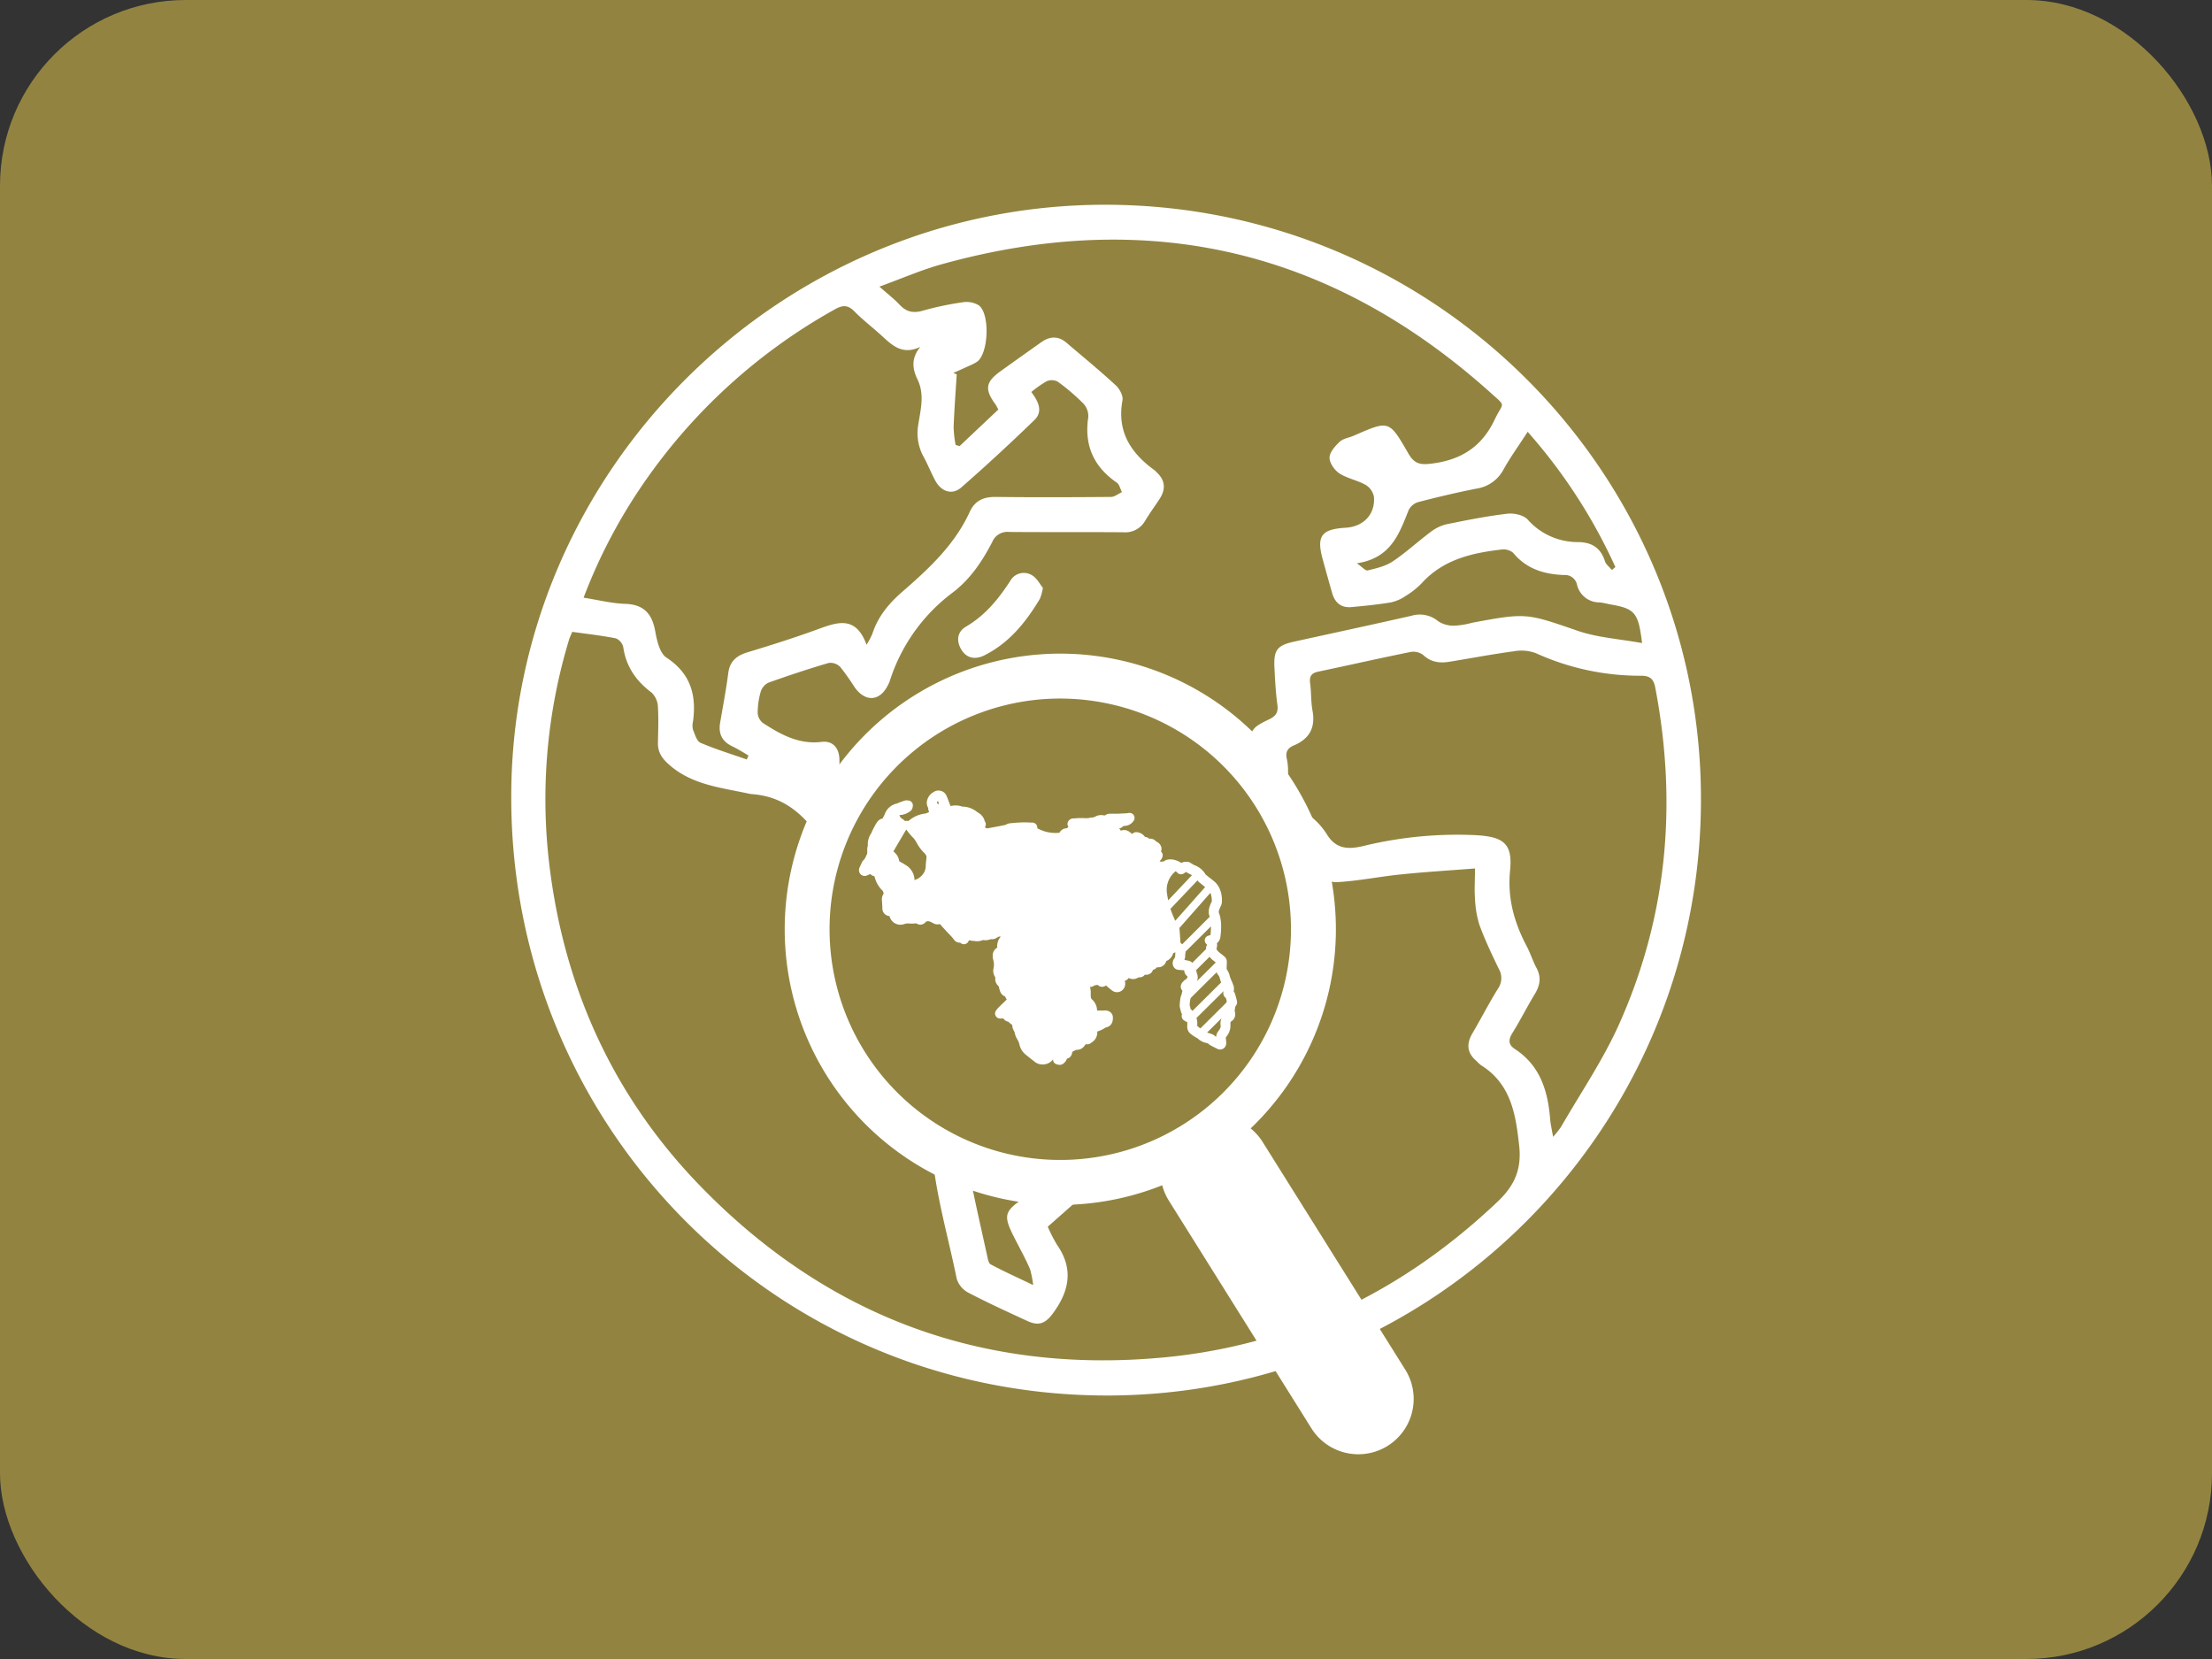 <svg xmlns="http://www.w3.org/2000/svg" viewBox="0 0 640 480"><rect x="0" y="0" width="640" height="480" fill="#333333" stroke="none"/><defs><style>.cls-1{fill:#928440;}.cls-2{fill:#fff;}</style></defs><g id="Capa_2" data-name="Capa 2"><g id="Capa_1-2" data-name="Capa 1"><rect class="cls-1" width="640" height="480" rx="53.74"/><path class="cls-2" d="M356.85,284.79a.88.88,0,0,0-.16-.32,1.29,1.29,0,0,0,0-.67c-.07-.27-.16-.51-.24-.74l-.11-.29a2.05,2.05,0,0,1-.07-.31,2.61,2.61,0,0,0-.35-.9v-.13c0-.27.06-.56.08-.84a.94.94,0,0,0-.31-.7l-.36-.33-.15-.13c-.26-.23-.4-.39-.42-.59h0a1.53,1.53,0,0,0,.1-.69,1.2,1.2,0,0,0,.5-.79,10.55,10.55,0,0,0,.19-1.59,6.2,6.2,0,0,0-.06-.93l0,0,0,0a2.85,2.85,0,0,0-.12-.53c-.07-.19.1-.51.27-.82l0,0a1.42,1.42,0,0,0,.19-.69,1.69,1.69,0,0,0,0-.23,3.47,3.47,0,0,0-.15-1.15,2.64,2.64,0,0,0-.68-1.14l-.49-.44-.43-.38,0,0-.1-.09a2.71,2.71,0,0,0-1.3-1.26,3.11,3.11,0,0,1-.52-.33.69.69,0,0,0-.46-.17,1.16,1.16,0,0,0-.74.1,2.12,2.12,0,0,0-2.22-.38l-.08.06-.19,0-.3,0a.75.75,0,0,0,.07-.12,1,1,0,0,0,.33-.47.67.67,0,0,0-.06-.6l-.09-.1a.8.8,0,0,0,.1-.39,1.08,1.08,0,0,0-.37-.76,1.17,1.17,0,0,0-.28-.17.93.93,0,0,0-.29-.28,1.35,1.35,0,0,0-.56-.14h0a.79.79,0,0,0-.51-.25,1.44,1.44,0,0,0-1.1-.69.66.66,0,0,0-.5.19h0l-.25-.22a1.1,1.1,0,0,0-1.18-.27l0,0a1,1,0,0,0-.2-.31h.05a.63.63,0,0,0,.49-.24l.2,0a1.47,1.47,0,0,0,1.25-.66.65.65,0,0,0-.6-1l-.19,0a1.21,1.21,0,0,1-.26,0c-.41,0-.74,0-1.08,0l-.5,0-.46,0a1,1,0,0,0-.58.17s0,0-.2,0a1.49,1.49,0,0,0-1.06.1,1.31,1.31,0,0,1-.5.1l-.37,0a3,3,0,0,1-.66,0l-.48-.05h-.89a.8.8,0,0,0-.44.17h0a.65.65,0,0,0-.22.82l0,.06a1.71,1.71,0,0,0-.2.18,1.06,1.06,0,0,0-1,.51,4.49,4.49,0,0,1-1.17-.08,4.84,4.84,0,0,1-1.65-.67.59.59,0,0,0-.06-.41.62.62,0,0,0-.5-.35l-.31,0a5.2,5.2,0,0,0-.69-.07c-.73,0-1.33,0-1.9,0a1.4,1.4,0,0,0-.53.14l-.1,0-1.57.21-.57.07c-.32,0-.41,0-.48-.17a.63.63,0,0,0,0-.74h0a1.65,1.65,0,0,0-.71-1.1l-.23-.18a3,3,0,0,0-1.83-.78,2.57,2.57,0,0,0-1.52-.16c0-.11-.07-.23-.11-.36l-.12-.38s0-.09,0-.14a4.37,4.37,0,0,0-.21-.57,1.07,1.07,0,0,0-.67-.59,1.09,1.09,0,0,0-.87.09l-.07.05a1.61,1.61,0,0,0-.82.89,1.23,1.23,0,0,0,.05,1.07h0a1.26,1.26,0,0,0,.09.54l-.48.17h0l-.05,0a3.91,3.91,0,0,0-1.93.63l-.21.14-.09.06a.85.85,0,0,0-.42,0l-.09-.1c-.09-.09-.19-.16-.27-.23a1.12,1.12,0,0,1-.19-.16,1.57,1.57,0,0,1-.13-.3l.17,0h.05a2.7,2.7,0,0,0,.57-.11,3.07,3.07,0,0,0,.64-.3.79.79,0,0,0,.34-.54v0a.65.65,0,0,0-.55-.85h0a1,1,0,0,0-.46,0l-.76.23-.16.05-.13,0a2.08,2.08,0,0,0-1.52,1.14,3.12,3.12,0,0,1-.23.43,1.4,1.4,0,0,0-.1.16l0,.07a1,1,0,0,0-.77.48,3.93,3.93,0,0,0-.32.47l0,.08c-.09.15-.18.3-.26.45l-.05.09-.07.13,0,.05a2.47,2.47,0,0,0-.59,1.6,1,1,0,0,0,0,.15,2,2,0,0,0-.06.28c0,.12,0,.24,0,.35l0,.25v0c-.06.1-.11.2-.16.3a1.7,1.7,0,0,1-.37.52.61.61,0,0,0-.2.24l-.08.15-.3.55a.79.79,0,0,0,0,.69.75.75,0,0,0,.9.37l.44-.17a.89.89,0,0,0,.52.32,3.74,3.74,0,0,0,1,1.95,2.18,2.18,0,0,1,.06.22l0,.09a.43.43,0,0,1,0,.05,1.35,1.35,0,0,0-.27.92c0,.34,0,.67,0,.94a1,1,0,0,0,.78,1,1,1,0,0,0,.17,0,1.43,1.43,0,0,0,1.66,1.18l.13,0a1.57,1.57,0,0,1,.63-.05,3.52,3.52,0,0,0,.78.05h.23a.82.82,0,0,0,.47.19.93.93,0,0,0,.75-.35l.17,0h0c.17,0,.31,0,.62.22l.16.1a1,1,0,0,0,.82.13c.21.28.42.54.63.8l.23.29.29.34a5.38,5.38,0,0,1,.49.63,1,1,0,0,0,.8.5l.12.09a.67.67,0,0,0,.64.1.65.65,0,0,0,.39-.45l.26.06.27.05.11,0a1.92,1.92,0,0,0,1.09,0l.08,0h0a1.87,1.87,0,0,0,1-.06,1.07,1.07,0,0,0,.78-.13l0,0,.15-.07.07,0a.55.55,0,0,1,.25,0,1.88,1.88,0,0,0-.54,1.39,1.14,1.14,0,0,0-.62.81,1.75,1.75,0,0,0,0,.76,2.23,2.23,0,0,1,0,1,1.47,1.47,0,0,0,.1,1.12c.06.11.06.14.05.16a1.14,1.14,0,0,0,.2.9,1.11,1.11,0,0,0,.19.23,2.36,2.36,0,0,0,.1.55,1.07,1.07,0,0,0,.49.7.31.31,0,0,0,.13.06,1.51,1.51,0,0,0,.19.41c-.23.21-.48.42-.72.62l-.47.4a1.31,1.31,0,0,0-.2.23.35.35,0,0,0-.07.09.64.64,0,0,0,.49,1.05h.39a.91.91,0,0,0,.45.38l.16.06.27.26.25.23a.91.91,0,0,0,0,.43,1.75,1.75,0,0,0,.13.33.43.43,0,0,1,.06.17,2.7,2.7,0,0,0,.29.91c.05.1.1.2.13.28a2,2,0,0,1,.1.38,2.33,2.33,0,0,0,.62,1.27c.3.28.63.57,1.06.93l.08.07a1.6,1.6,0,0,0,1.13.49h0a1.68,1.68,0,0,0,1.3-.55l0,0a1,1,0,0,0,0,.32.74.74,0,0,0,.44.45,1.06,1.06,0,0,0,.32.05.71.71,0,0,0,.36-.09,1.46,1.46,0,0,0,.48-.46c0-.07.07-.14.1-.2a.59.59,0,0,0,.29-.1,1,1,0,0,0,.43-.71h0l.46-.21.07,0a1.23,1.23,0,0,0,1.12-.47l.18-.19a.71.71,0,0,0,.62-.08l.1-.07a1.53,1.53,0,0,0,.84-1.38,3.9,3.9,0,0,0,1.11-.46,1.08,1.08,0,0,0,1-1.2.9.9,0,0,0-.22-.69,1.17,1.17,0,0,0-.84-.3l-.91,0v-.09a1.88,1.88,0,0,0-.57-1.38l0,0c-.11-.13-.11-.29-.09-.65,0-.07,0-.14,0-.22a2.13,2.13,0,0,0-.07-.72.69.69,0,0,0,.54-.13,1.16,1.16,0,0,1,.24,0l.2,0h0a.85.85,0,0,0,.71.28.79.79,0,0,0,.35-.14l.78.73a1,1,0,0,0,.95.18,1.1,1.1,0,0,0,.72-1.35.92.92,0,0,0,.52-.34l.06,0a1.3,1.3,0,0,0,.84.13l.32-.12.1,0a.82.82,0,0,0,.75-.24c.05-.05.06-.05.11,0a.94.94,0,0,0,.77-.21.9.9,0,0,0,.25-.36.87.87,0,0,0,.51-.29,1.52,1.52,0,0,0,.47,0,1.1,1.1,0,0,0,.8-.72,1.49,1.49,0,0,0,.94-1h0l.23-.09,0,0a1,1,0,0,0-.05.33.7.7,0,0,1-.17.43,1,1,0,0,0-.17.94.81.81,0,0,0,.62.52,3.26,3.26,0,0,0,.41.05l.34.05a1.23,1.23,0,0,0,.08.4.85.85,0,0,0,.27.37.29.29,0,0,1,0,.09l0,.06a.53.53,0,0,0-.16.23,1,1,0,0,0-.38.23l0,0a.94.94,0,0,0-.38.66.82.82,0,0,0,.19.54l-.13.43a.49.49,0,0,1-.06.13,2.09,2.09,0,0,0-.13.38c-.06.27-.1.54-.13.79a1.49,1.49,0,0,0,0,.59.61.61,0,0,1,0,.17,2,2,0,0,0,.15.53.78.78,0,0,0-.06.31.71.71,0,0,0,.28.49l.06,0a1.17,1.17,0,0,0,.34.21,1.13,1.13,0,0,1,0,.22.62.62,0,0,0,0,.12v.12a1.16,1.16,0,0,0,.52,1.19.55.55,0,0,0,.11.1c.16.12.3.23.43.31l.16.09a2.12,2.12,0,0,0,1.05.66l.29.11,0,0a1.37,1.37,0,0,0,.27.23c.15.1.3.18.44.26l.36.21a.81.81,0,0,0,.84.07.83.83,0,0,0,.41-.73c0-.13,0-.26,0-.36a1.6,1.6,0,0,1,0-.31v0a2.23,2.23,0,0,0,.67-1.63v-.06c0-.15,0-.18,0-.2l0,0,.05-.07a1.09,1.09,0,0,0,.6-.82,1.45,1.45,0,0,0,0-.53c0-.11,0-.22.07-.31a.65.65,0,0,1,.09-.28.77.77,0,0,0,.2-.76C357,285.37,356.92,285.08,356.85,284.79ZM352.13,289l-.19-.13a.75.75,0,0,0-.2-.2v0s0-.12,0-.18a2,2,0,0,0-.06-.81l3.7-3.24a.82.82,0,0,0,.25.92c0,.14.06.29.09.42a.71.71,0,0,0-.08.18Zm0-7.12,0-.09v-.05a.71.71,0,0,0-.06-.25l1.84-1.62a2.8,2.8,0,0,0,.51.55l.15.14.1.09-2.55,2.24A1.42,1.42,0,0,0,352.1,281.84ZM351,286.43a.9.9,0,0,1,0-.19l-.06-.29a.22.22,0,0,1,0-.09,4.55,4.55,0,0,1,.1-.66,1.14,1.14,0,0,1,.06-.15s0,0,0-.05l3.56-3.13a.71.71,0,0,0,.17.37,1.1,1.1,0,0,1,.19.51c0,.13.07.28.12.43v0l-3.9,3.43A.64.64,0,0,0,351,286.43Zm3.56-13.74a.31.31,0,0,1,0,.09l0,0a2.22,2.22,0,0,0-.33,1.87L350.41,278a1.29,1.29,0,0,0-.2-.21l0-1.77,0-.11,4.29-4.29s0,.05,0,.09a2.63,2.63,0,0,1,.09.77Zm-1.34-2.39.45.39.15.14-4.1,4.11a15.81,15.81,0,0,1-.53-1.57l3.7-3.45a2.83,2.83,0,0,0,.3.35Zm-2.11-1.36.26-.15.08-.06a6.23,6.23,0,0,0,.56.35l.19.12L349,272.25a7.53,7.53,0,0,1-.1-.83,3,3,0,0,1,1.28-2.86,1,1,0,0,1,.18.17A.64.64,0,0,0,351.14,268.94ZM320,257.8a.44.44,0,0,1,.12-.11c0,.07.05.14.07.22l0,.13-.16,0a.82.82,0,0,0-.09-.19A.31.31,0,0,0,320,257.8Zm-4.64,5.25a2.86,2.86,0,0,0,.35.47,2.47,2.47,0,0,1,.16.26,2.19,2.19,0,0,0,.4.61.75.75,0,0,0,.07.12,1.2,1.2,0,0,1,0,.23c0,.07,0,.15,0,.24a.67.67,0,0,1-.17.47.84.84,0,0,1-.47.29v-.08a1,1,0,0,0-.44-.76l-.21-.14-.09-.06a.73.73,0,0,0-.28-.53ZM349,277.77l-.14.07-.16,0-.16,0a.62.62,0,0,0-.43.25.61.61,0,0,0-.13.47c0,.08,0,.17-.18.24a1.1,1.1,0,0,0-.71.65H347l-.24,0h-.26a.62.62,0,0,0-.5.25.6.6,0,0,0-.09.15.93.93,0,0,0-.59.5,1.32,1.32,0,0,0-.72.28,1.46,1.46,0,0,0-.63.15l0,0-.1,0-.14-.06a1.21,1.21,0,0,0-.86-.09,1,1,0,0,0-.49.38h-.05a.89.89,0,0,0-.74.33.83.83,0,0,0-.18.61l-.39-.38a1,1,0,0,0-.86-.34.86.86,0,0,0-.35.15,1.3,1.3,0,0,0-.77-.06l-.14,0-.31,0a1.35,1.35,0,0,0-1.52-.64l-.17,0h0l-.05,0-.07-.06a1.62,1.62,0,0,0-.29-.23.87.87,0,0,0-.92.09.79.79,0,0,0-.1,1.08l.25.33.23.3a2.84,2.84,0,0,0,1,.92l.08,0a2.08,2.08,0,0,1,0,.25c0,.06,0,.12,0,.18a2,2,0,0,0,.38,1.56l0,0c.18.21.29.36.28.47s0,.24-.06.4,0,.18-.05.28a.66.66,0,0,0,.6.75l.49,0,.31,0a4.58,4.58,0,0,1-.77.22.85.85,0,0,0-.61.67,1.55,1.55,0,0,0-.06.57.08.08,0,0,1,0,0l-.07.07-.14-.05a.65.65,0,0,0-.58.15l-.17.16a5,5,0,0,0-.48.46.61.61,0,0,0-.42,0l-.29.12c-.25.11-.51.22-.76.36a1,1,0,0,0-.41.56l-.17.07a1.28,1.28,0,0,0-.84-.28,1.72,1.72,0,0,0-1.23.59.41.41,0,0,1-.35.12c-.08,0-.1,0-.28-.17l-.11-.08c-.41-.35-.71-.62-1-.88a1.3,1.3,0,0,1-.25-.62,3.55,3.55,0,0,0-.16-.56c-.05-.13-.11-.25-.17-.37a1.4,1.4,0,0,1-.16-.44,1.74,1.74,0,0,0-.19-.64l0-.08a1.08,1.08,0,0,0-.41-1.06l0,0-.23-.21-.4-.37a1.17,1.17,0,0,0-.25-.15,1.35,1.35,0,0,0-.18-.25l.5-.44a3.12,3.12,0,0,0,.49-.55.74.74,0,0,0,.11-.67.72.72,0,0,0-.41-.49.5.5,0,0,1,0-.14.9.9,0,0,0-.36-.64.79.79,0,0,0-.26-.12.89.89,0,0,1,0-.14.64.64,0,0,0-.16-.64l-.12-.12a.65.65,0,0,1-.12-.11,1.47,1.47,0,0,0-.19-1s0,0,0-.17a3.49,3.49,0,0,0,.05-1.61,1.19,1.19,0,0,1,0-.2,1.16,1.16,0,0,0,.66-1.14.66.66,0,0,1,.33-.61.83.83,0,0,0,.27-.92,2.2,2.2,0,0,0-.13-.36c0-.05,0-.1-.07-.16a.61.61,0,0,0-.26-.31,2,2,0,0,0-1.31-.31,1.18,1.18,0,0,0-.46.15l-.08,0-.11.06a.88.88,0,0,0-.57,0,.53.53,0,0,1-.39.05,1.11,1.11,0,0,0-.75.07l0,0a1,1,0,0,1-.39,0l-.14,0-.25,0-.53-.1a1,1,0,0,0-.84.23h-.11c-.16-.23-.34-.43-.51-.63l-.26-.31c-.07-.1-.15-.19-.23-.29-.24-.3-.47-.58-.68-.87a1,1,0,0,0-1.19-.4l-.09-.06a2.14,2.14,0,0,0-1.48-.38h0a1.51,1.51,0,0,0-.69.24,1.11,1.11,0,0,0-.36-.06h-.37a2.64,2.64,0,0,1-.51,0,2.87,2.87,0,0,0-1.15.05l-.11,0a.12.12,0,0,1-.11,0s-.06-.06,0-.11a.86.86,0,0,0-.17-.67.88.88,0,0,0-.62-.32h-.13c0-.23,0-.49,0-.76V270a.63.63,0,0,0,.29-.6.66.66,0,0,0,0-.15,1.66,1.66,0,0,0-.06-.48l0-.08a1.55,1.55,0,0,0-.38-.77,2.74,2.74,0,0,1-.66-1.52,1,1,0,0,0-.38-.71.81.81,0,0,0-.35-.12v0a.66.66,0,0,0-.35-.45l-.07,0c.06-.09.11-.19.16-.27l.14-.25a1.43,1.43,0,0,0,.17-.49l0-.32a2.19,2.19,0,0,1,0-.27.89.89,0,0,1,0-.14,1.67,1.67,0,0,0,.08-.49,1.3,1.3,0,0,1,.34-.83,1.51,1.51,0,0,0,.15-.26l0,0,0-.1c.08-.15.16-.28.24-.41l.05-.09a3,3,0,0,1,.21-.32h0a1.23,1.23,0,0,0,.93-.71v0a1.62,1.62,0,0,0,.39.49.65.65,0,0,0,.07.43l.11.18.24.45c0,.16-.05.2-.08.22a1.16,1.16,0,0,0-.38.35c-.33.48-.66,1-1,1.51a.85.85,0,0,0,.18,1.18l0,0a.27.27,0,0,0,.07.08,1.21,1.21,0,0,0,.56.77.64.64,0,0,0,.06.38l.06.09a1.08,1.08,0,0,0,.37.66,1.06,1.06,0,0,0,.85.16,2.31,2.31,0,0,0,1.55-.78,2,2,0,0,0,.47-1.17s0-.1,0-.16a1.54,1.54,0,0,0-.12-1.08.66.66,0,0,0-.27-.4c-.06,0-.11-.15-.18-.28a2.48,2.48,0,0,0-.36-.56,1.82,1.82,0,0,1-.21-.29l0,0a.94.94,0,0,0-.23-.7.9.9,0,0,0,.19-.2l.06-.11A1.91,1.91,0,0,0,317,261l.1-.07a2.76,2.76,0,0,1,1.32-.46h0a1.4,1.4,0,0,0,.44-.09h0l.8-.29a1,1,0,0,0,.26-.13.05.05,0,0,1,0,0l.18-.1.08-.05.06,0a1.12,1.12,0,0,0,.53.11.69.69,0,0,0,.43-.18,1.07,1.07,0,0,0,.4,0h.09a1.6,1.6,0,0,1,.93,0,1.21,1.21,0,0,0,.52.13h0a1.75,1.75,0,0,1,1.06.52l.26.19c.19.14.19.24.19.28v.08a1.15,1.15,0,0,0,0,.9,1.62,1.62,0,0,0,1.86,1l.56-.07,1.61-.21a2.21,2.21,0,0,0,.41-.13l.09,0c.53,0,1.11,0,1.79,0l.21,0a.52.52,0,0,0,.14.19,5.29,5.29,0,0,0,2.59,1.29,6,6,0,0,0,1.49.13h.23a1,1,0,0,0,.82-.51h0a1.16,1.16,0,0,0,.85-.39,2.6,2.6,0,0,1,.36-.3,1.9,1.9,0,0,0,1.5-.13.65.65,0,0,0,.31-.38l.25,0a2.25,2.25,0,0,0,1-.25l.17,0,0,.1.11.33a.64.64,0,0,0,.42.41h.07c0,.05,0,.1,0,.15a.67.67,0,0,0,.32.43.57.57,0,0,0,.28.08l0,.07a1.62,1.62,0,0,0,.08.27.81.81,0,0,0,.7.59,1,1,0,0,0,.72-.28l.22.19c.05,0,.09.1.14.15l.09.09a.62.62,0,0,0,.53.2.56.56,0,0,0,.28-.1,1,1,0,0,0,.46,0,2.47,2.47,0,0,0,.22.29.65.65,0,0,0,.47.2,1.1,1.1,0,0,0,.63.2h0a.6.6,0,0,0-.23.6.66.66,0,0,0-.08.21.63.63,0,0,0-.44.52l0,.09a.68.68,0,0,0,.07.4l-.12.33a.65.65,0,0,0,.3.79l.71.38a.63.63,0,0,0,.65,0,.57.57,0,0,0,.24-.27l.4,0,.38,0h.06a4.14,4.14,0,0,0-.87,3,13.84,13.84,0,0,0,1.32,4.67l0,1.52Zm1.74,1.6a.11.11,0,0,0,0-.05c0-.07.05-.15.07-.25s0-.07,0-.1l3.46-3a8.08,8.08,0,0,1-.13,1.11l-.2,0-.08,0a.65.65,0,0,0-.46.45.64.64,0,0,0,.14.62c.08.08.1.1,0,.26a.65.65,0,0,0-.08.39l-1.89,1.66a.92.92,0,0,0-.49-.3l-.12,0-.38-.09A1.8,1.8,0,0,0,350.74,279.37Zm3.62,10.16a1.23,1.23,0,0,0-.28.66l-.06,0,0,0a1.22,1.22,0,0,0-.33-.27,3,3,0,0,0-.5-.21l-.2-.08,2-1.73a1.48,1.48,0,0,0-.18.9v0C354.77,289,354.63,289.2,354.36,289.53Z"/><g id="LkLzQj.tif"><path class="cls-2" d="M320,59.24c95.23.15,172.36,77.39,172.14,172.39-.22,95.31-77.51,172.46-172.44,172.13-95.49-.34-172-77.55-171.78-173.47C148.06,136.24,225.66,59.1,320,59.24Zm155.1,126.82c-1.08-8.91-2.06-10-9.5-11.24a23.56,23.56,0,0,0-2.71-.53,6.63,6.63,0,0,1-6.61-5.12,3.56,3.56,0,0,0-3.78-2.8c-5.72-.21-10.86-1.74-14.71-6.44a4.41,4.41,0,0,0-3.4-.93c-8.58,1-16.81,2.89-23,9.69a23.06,23.06,0,0,1-4.59,3.67,12,12,0,0,1-4.33,1.92c-3.75.64-7.56,1-11.35,1.36-3,.31-4.85-1.17-5.67-4-.94-3.21-1.81-6.44-2.71-9.67-1.91-6.86-.48-8.86,6.61-9.28,5.14-.31,8.57-3.86,8.18-8.93a5.17,5.17,0,0,0-2.4-3.46c-2.39-1.35-5.29-1.85-7.58-3.32-1.42-.92-2.87-3-2.87-4.55s1.57-3.32,2.87-4.55c1-1,2.71-1.2,4.09-1.8,10.33-4.51,10.23-4.59,15.87,5.17,1.79,3.11,3.6,3.28,6.9,2.86,8.44-1.09,14.36-4.91,18.06-12.73,2.39-5.06,3.47-3.56-.94-7.52q-69.19-62.32-159-37.42c-5.91,1.63-11.59,4.13-18.09,6.49,2.44,2.16,4.28,3.56,5.82,5.22,2,2.13,4,2.53,6.8,1.72a90.17,90.17,0,0,1,11.51-2.42,6.91,6.91,0,0,1,4.53.83c3.42,2.29,2.95,14.17-.47,16.43a14.15,14.15,0,0,1-2.16,1.1c-1.54.72-3.1,1.41-4.66,2.1l1,.39c-.32,5.11-.71,10.21-.9,15.31a32.11,32.11,0,0,0,.58,5.13l1.15.33,11.21-10.58c-.44-.79-.62-1.21-.88-1.57-3.13-4.28-2.81-6.4,1.47-9.48q5.91-4.25,11.87-8.45c2.45-1.73,4.89-1.85,7.28.19,4.74,4.06,9.58,8,14.17,12.25,1.14,1,2.28,3.1,2,4.44-1.64,9,2.4,15.22,9.31,20.2a7.26,7.26,0,0,1,.74.73c2.38,2.29,2.45,4.82.73,7.5-1.38,2.13-2.9,4.18-4.21,6.36A6.6,6.6,0,0,1,325,154c-11-.09-22,0-33-.09a4.73,4.73,0,0,0-4.89,2.85c-2.88,5.58-6.34,10.77-11.41,14.64a51.39,51.39,0,0,0-18.31,25.79,8.79,8.79,0,0,1-.43.94c-2.32,4.78-6.5,5.13-9.65.77a70.36,70.36,0,0,0-4.2-5.94,4,4,0,0,0-3.35-1.15c-5.86,1.72-11.67,3.65-17.43,5.71a4.35,4.35,0,0,0-2.23,2.6,22.39,22.39,0,0,0-.88,6.14,4,4,0,0,0,1.51,2.92c5.16,3.33,10.39,6.28,17,5.47,3.27-.4,5.07,1.81,5.14,5.12.05,2.43-.09,4.86-.12,7.29-.09,5.67,2.46,7.38,7.83,5.28,4.41-1.73,8.78-3.55,13.24-5.14a7,7,0,0,1,4.31-.36c11,4.06,22.75,6.36,32.18,14.06a13.19,13.19,0,0,0,5.27,2.51c8.46,1.91,14.27,6.52,16.38,15.22.5,2.07,1.86,2.93,4.07,2.78,2.53-.17,5.1.12,7.63-.07a8.42,8.42,0,0,1,8,3.85c2.6,3.54,5.51,6.85,8.28,10.26,6.87,8.47,6.8,7.29,1.37,16.09s-9.9,17.7-9,28.42a16.1,16.1,0,0,1-.16,2.77c-.34,3.92-2.6,5.66-6.58,5.05-3-.45-6-.78-8.89-1.42-2.26-.5-3.21.19-3.41,2.45a22.61,22.61,0,0,1-8.53,16c-3.87,3.22-7.59,6.61-11.59,10.11a42.81,42.81,0,0,0,2.71,5.29c4.83,6.94,3.49,13.38-1.19,19.75-2.16,2.95-4.1,3.77-7.38,2.26-5.77-2.66-11.56-5.3-17.18-8.24a6.89,6.89,0,0,1-3.3-4c-3.33-16.36-8.62-32.43-7.27-49.5.36-4.48-.05-9,.1-13.53a4,4,0,0,0-2.6-4.28c-6.15-2.94-12.13-6.23-18.33-9-3.85-1.75-5.27-4.3-5-8.45.44-6-.08-12.1.79-18,1.53-10.39-2.17-18.31-8.45-26.44-5-6.49-10.36-10.33-18.27-11a8.52,8.52,0,0,1-1-.13c-8.07-1.77-16.46-2.5-23.13-8.36-2.1-1.84-3.35-3.63-3.29-6.42.09-3.47.2-7,0-10.41a6.11,6.11,0,0,0-1.83-4.07c-4.47-3.35-7.36-7.48-8.19-13.09a3.67,3.67,0,0,0-2.13-2.6c-4.16-.83-8.4-1.29-12.65-1.89-.39,1-.71,1.58-.9,2.22a158.93,158.93,0,0,0-5.55,66.54c4.52,35.37,18.88,66.36,43.82,91.91,36.65,37.57,81.54,54.16,133.74,49.27,37.4-3.51,69.5-19.27,96.76-45.19,4.94-4.71,6.85-9.48,6.11-16.12-1-9.16-2.4-17.88-11.09-23.28a11.71,11.71,0,0,1-1.26-1.19c-2.77-2.32-2.95-5-1.17-8,2.51-4.28,4.78-8.71,7.4-12.93a5.32,5.32,0,0,0,.2-5.77c-2-4.16-4-8.35-5.58-12.68a29.59,29.59,0,0,1-1.28-7.66c-.2-2.59,0-5.2,0-8.66-7.46.59-14.57,1-21.65,1.75-6.18.63-12.32,1.91-18.52,2.22a10.17,10.17,0,0,1-6.64-2.86c-4.74-4.53-9.14-9.44-13.46-14.39a12,12,0,0,1-2.89-5.58c-.78-4.9-.9-9.89-1.48-14.83-.7-6-.41-6.86,5-9.42,1.94-.91,2.78-1.95,2.47-4.22-.49-3.54-.67-7.13-.85-10.71-.27-5.2.79-6.52,5.84-7.62,11.27-2.47,22.56-4.9,33.81-7.45a8.33,8.33,0,0,1,7.75,1.6,8.13,8.13,0,0,0,4.67,1.27,24.66,24.66,0,0,0,5.11-.84c15.9-3,15.81-2.73,30.85,2.42C462.41,184.49,468.6,184.88,475.07,186.06ZM168.85,172.93c4.33.67,8.16,1.66,12,1.78,5.41.17,7.79,2.82,8.72,7.89.49,2.72,1.3,6.38,3.25,7.66,7,4.6,8.72,10.81,7.69,18.47a5,5,0,0,0,0,2.41c.55,1.36,1.09,3.31,2.16,3.77,4.36,1.87,8.92,3.26,13.4,4.83l.48-1.15c-1.65-1-3.28-2-5-2.82-2.75-1.42-3.7-3.64-3.2-6.61.81-4.78,1.73-9.55,2.35-14.36.43-3.36,2.25-5,5.35-6,6.62-2,13.24-4.09,19.75-6.44,5.89-2.12,11.67-4.77,14.92,4.19a24.3,24.3,0,0,0,1.66-3.11c1.6-5,4.76-8.82,8.69-12.23,7.69-6.67,15.16-13.6,19.51-23.12,1.48-3.24,4-4.36,7.54-4.31,11.1.13,22.2.09,33.3,0,1.07,0,2.13-.91,3.19-1.4-.49-.94-.73-2.23-1.5-2.75-6.76-4.65-9.46-10.9-8.23-19a5.33,5.33,0,0,0-1.48-3.92,59.83,59.83,0,0,0-7.37-6.29,3.74,3.74,0,0,0-3.19-.12,30.41,30.41,0,0,0-4.45,3.12c2.12,2.82,3.43,5.67.86,8.15-6.88,6.65-13.91,13.16-21.12,19.46-2.62,2.29-5.75,1.26-7.5-1.93-1.22-2.23-2.14-4.61-3.35-6.84a14.12,14.12,0,0,1-1.61-9.29c.66-4.37,1.95-8.83-.25-13.28-1.46-3-1.83-6.11.88-9.35-5.69,2.77-8.72-1.06-12.08-4-2.33-2.07-4.8-4-7-6.23-1.85-1.89-3.34-1.92-5.67-.61a164,164,0,0,0-55.42,50.44A154.6,154.6,0,0,0,168.85,172.93Zm280.5,156a29.64,29.64,0,0,0,2.29-2.86c5.64-9.79,12.08-19.23,16.7-29.48,14.07-31.28,17-64,10.59-97.6-.45-2.38-1.39-3.48-4.06-3.48a72.82,72.82,0,0,1-30.54-6.55,12.27,12.27,0,0,0-6.36-.52c-6.18.83-12.31,2-18.45,3-2.85.48-5.42.25-7.73-1.92a4.71,4.71,0,0,0-3.65-.89c-8.94,1.8-17.83,3.83-26.75,5.7-2,.42-2.6,1.39-2.33,3.38.36,2.62.21,5.33.69,7.93.9,4.85-.88,8.11-5.33,10-1.94.8-2.59,2-2.07,4.06a16.5,16.5,0,0,1,.32,3.79c0,4.8,1.18,8.94,5.48,11.92a20.53,20.53,0,0,1,5.76,6c2.64,4.31,6.21,4.37,10.41,3.4A114.75,114.75,0,0,1,427,241.64c8,.45,10.69,2.41,9.91,10.21-.81,8.14,1.24,15.21,4.93,22.15,1,1.94,1.66,4.08,2.69,6,1.42,2.64,1.11,5-.4,7.5-2.28,3.75-4.25,7.69-6.56,11.41-1.21,1.95-1.17,3.38.76,4.63,7.16,4.68,9.43,11.83,10.14,19.82C448.56,325,448.94,326.54,449.35,328.88ZM249.79,243.52c6,4.38,5.07,10.08,4.9,15.6-.24,7.63-.4,15.26-.74,22.88a3.85,3.85,0,0,0,2.58,4.23c6.15,2.92,12.15,6.16,18.32,9,3.45,1.61,5,3.82,4.91,7.79-.26,7.74-.1,15.49-.07,23.23,0,3.47-.36,7,.26,10.38,1.65,9,3.73,17.83,5.67,26.74.19.86.39,2.12,1,2.44,3.71,2,7.52,3.7,12.31,6a28.28,28.28,0,0,0-.9-4.58c-.95-2.22-2.08-4.38-3.2-6.53-5.13-9.83-5.15-9.85,4.26-15.9,8-5.16,14.47-11.4,15.2-21.67a17.79,17.79,0,0,1,.64-3.05c1.07-4,3-5.25,7.11-4.59,3.37.55,6.76,1,10.38,1.56.11-1.64.28-2.89.27-4.14,0-6.49,1.37-12.49,5.22-17.91a66.81,66.81,0,0,0,5.08-9,3.6,3.6,0,0,0,0-3c-4.95-7.47-10.31-14.34-20.94-11.6a7.16,7.16,0,0,1-1.39,0c-2.8.16-4.54-1.19-5.59-3.73s-2.43-4.76-3.18-7.28c-1.09-3.62-3.49-5.37-6.91-6.45-3-.93-6.23-1.75-8.56-3.61-8.07-6.47-17.71-9.27-27.19-12.51a6.63,6.63,0,0,0-4-.27C260.35,239.24,255.56,241.24,249.79,243.52Zm216.59-78.61,1-.85A156.32,156.32,0,0,0,442,124.93c-2.57,4-5,7.33-7,10.93a10.61,10.61,0,0,1-7.84,5.52c-5.65,1.11-11.27,2.45-16.84,3.89a4.56,4.56,0,0,0-2.75,2.31c-2.74,6.81-5.07,13.9-15,15.4,1.51,1,2.47,2.22,3.12,2.06,2.49-.6,5.16-1.2,7.24-2.59,3.83-2.55,7.24-5.73,10.94-8.49a12.1,12.1,0,0,1,4.56-2.25c5.87-1.21,11.77-2.37,17.71-3.08,1.91-.22,4.66.39,5.86,1.69a19.31,19.31,0,0,0,14.63,6.52c4,.06,6.53,1.72,7.74,5.58C464.69,163.37,465.7,164.08,466.38,164.91Z"/><path class="cls-2" d="M301.74,170.09a14.75,14.75,0,0,1-.86,3.15c-4,6.7-8.82,12.71-16,16.34-2.56,1.3-5.11,1-6.69-1.56s-1.25-5.22,1.29-6.71c5.57-3.26,9.42-8,12.84-13.27a4.47,4.47,0,0,1,6.08-1.71C299.94,167.12,300.85,169,301.74,170.09Z"/></g><circle class="cls-1" cx="306.78" cy="268.87" r="73.24"/><path class="cls-2" d="M306.79,348.62A79.75,79.75,0,0,1,229.07,251a79.73,79.73,0,1,1,155.42,35.71h0A79.87,79.87,0,0,1,306.79,348.62Zm-.14-146.51a66.75,66.75,0,1,0,65.17,81.71h0a66.74,66.74,0,0,0-50.09-80A67.35,67.35,0,0,0,306.65,202.11Zm71.51,83.17h0Z"/><path class="cls-2" d="M393,420.76a16,16,0,0,1-13.57-7.51L338.2,347.41a16,16,0,1,1,27.12-17l41.24,65.83A16,16,0,0,1,393,420.76Z"/><path class="cls-2" d="M357.33,287.53a1.87,1.87,0,0,0-.4-.69,3,3,0,0,0,0-1.52,14.94,14.94,0,0,0-.64-1.63c-.09-.21-.18-.41-.26-.62a6.83,6.83,0,0,1-.22-.68,5.75,5.75,0,0,0-.9-2c0-.09,0-.19,0-.29,0-.62.05-1.25.05-1.89a2,2,0,0,0-.78-1.52c-.29-.25-.58-.48-.86-.7l-.35-.27c-.6-.48-.94-.83-1-1.26v0a3.32,3.32,0,0,0,.13-1.58,2.66,2.66,0,0,0,1-1.82,21.7,21.7,0,0,0,.2-3.59,12.14,12.14,0,0,0-.25-2.07l.05,0-.09-.09a5.88,5.88,0,0,0-.33-1.17c-.19-.42.15-1.16.48-1.88l.05-.1a3.09,3.09,0,0,0,.33-1.57c0-.17,0-.35,0-.52a8.2,8.2,0,0,0-.5-2.55A5.91,5.91,0,0,0,351.3,255c-.39-.32-.79-.63-1.17-.93l-1-.79-.09-.08-.24-.2a6,6,0,0,0-3.1-2.63,8.41,8.41,0,0,1-1.21-.69,1.64,1.64,0,0,0-1.06-.31,2.59,2.59,0,0,0-1.63.31c-1.46-1-3.61-1.46-5-.54a1.41,1.41,0,0,0-.18.14l-.44,0-.66,0c.05-.09.09-.19.13-.28a2.13,2.13,0,0,0,.68-1.1,1.45,1.45,0,0,0-.23-1.33,1.34,1.34,0,0,0-.2-.21,1.73,1.73,0,0,0,.16-.88,2.32,2.32,0,0,0-.93-1.65,2.59,2.59,0,0,0-.64-.37,2,2,0,0,0-.7-.57,2.8,2.8,0,0,0-1.26-.24h-.07a1.74,1.74,0,0,0-1.17-.49,3.19,3.19,0,0,0-2.57-1.39,1.46,1.46,0,0,0-1.1.5h-.08c-.18-.15-.38-.31-.6-.46a2.55,2.55,0,0,0-2.68-.45.21.21,0,0,0,0-.06,2.61,2.61,0,0,0-.48-.67h.09a1.44,1.44,0,0,0,1.08-.59,4.12,4.12,0,0,1,.45-.08,3.23,3.23,0,0,0,2.69-1.64,1.44,1.44,0,0,0-1.45-2.11l-.44.06-.59.07c-.9,0-1.65.09-2.42.1H322l-1,0a2.16,2.16,0,0,0-1.26.46s-.08.06-.45,0a3.45,3.45,0,0,0-2.37.36,2.63,2.63,0,0,1-1.1.29c-.26,0-.53.08-.82.14a5.52,5.52,0,0,1-1.49,0c-.34,0-.71,0-1.08,0-.57,0-1.12.06-1.65.11l-.34,0a1.58,1.58,0,0,0-1,.43h0a1.45,1.45,0,0,0-.39,1.87l.07.11c-.14.14-.28.29-.41.44a2.37,2.37,0,0,0-2.18,1.29,10.83,10.83,0,0,1-6.42-1.31,1.41,1.41,0,0,0-.18-.9,1.43,1.43,0,0,0-1.17-.73l-.7,0a13.65,13.65,0,0,0-1.57-.06c-1.62,0-3,.14-4.25.26a3,3,0,0,0-1.16.38l-.22.1c-1.16.25-2.34.47-3.49.68l-1.27.24c-.71.14-.94,0-1.11-.31a1.45,1.45,0,0,0-.07-1.67h0a3.77,3.77,0,0,0-1.73-2.38l-.55-.36a6.73,6.73,0,0,0-4.2-1.5,5.78,5.78,0,0,0-3.42-.15c-.1-.25-.2-.52-.3-.79s-.21-.56-.32-.83l-.12-.32a11,11,0,0,0-.53-1.26,2.46,2.46,0,0,0-1.58-1.22,2.4,2.4,0,0,0-2,.33l-.16.1a3.66,3.66,0,0,0-1.7,2.11,2.81,2.81,0,0,0,.25,2.4v0a2.45,2.45,0,0,0,.28,1.2l-1.06.44,0,0-.1,0a8.75,8.75,0,0,0-4.24,1.68c-.17.11-.32.23-.45.33l-.2.16a1.67,1.67,0,0,0-.94,0,1.52,1.52,0,0,0-.22-.22c-.21-.18-.44-.33-.63-.47a4.44,4.44,0,0,1-.45-.33c-.16-.3-.27-.51-.33-.66a3.72,3.72,0,0,1,.37-.08l.13,0a7.1,7.1,0,0,0,1.25-.31,6.44,6.44,0,0,0,1.39-.78,1.87,1.87,0,0,0,.71-1.25v-.05a1.44,1.44,0,0,0-1.34-1.82h-.08a2.29,2.29,0,0,0-1,.08c-.57.19-1.12.4-1.66.61l-.35.14-.3.11a4.7,4.7,0,0,0-3.24,2.75,7.11,7.11,0,0,1-.47,1c-.07.14-.14.27-.19.38a1.19,1.19,0,0,1-.08.16,2.44,2.44,0,0,0-1.67,1.18,8.74,8.74,0,0,0-.65,1.1l-.1.19c-.18.34-.35.69-.51,1l-.12.23a3,3,0,0,0-.12.29.54.54,0,0,0,0,.11,5.73,5.73,0,0,0-1.11,3.66c0,.06,0,.23-.06.36a4.64,4.64,0,0,0-.1.63c0,.27,0,.53,0,.78s0,.4,0,.58a.07.07,0,0,1,0,.05c-.12.23-.22.45-.33.67a3.65,3.65,0,0,1-.75,1.23,1.47,1.47,0,0,0-.41.55l-.17.36c-.19.41-.4.84-.59,1.27a1.81,1.81,0,0,0,.07,1.54,1.64,1.64,0,0,0,2.07.71l1-.43a2,2,0,0,0,1.2.64,8.31,8.31,0,0,0,2.41,4.24,5,5,0,0,1,.18.48c0,.07.05.14.07.21l0,.1a3,3,0,0,0-.49,2.1c.06.76.1,1.49.12,2.12A2.21,2.21,0,0,0,257,265l.37.06a3.27,3.27,0,0,0,1.1,1.76,3.24,3.24,0,0,0,2.8.64l.27-.07a3.58,3.58,0,0,1,1.4-.21,8.69,8.69,0,0,0,1.76,0l.51,0a1.82,1.82,0,0,0,1.09.36,2.11,2.11,0,0,0,1.63-.89l.39-.1h0c.37-.09.69.05,1.4.41l.38.19a2.38,2.38,0,0,0,1.86.2c.5.59,1,1.15,1.52,1.7.18.2.37.4.55.61l.69.72a12.19,12.19,0,0,1,1.2,1.36,2.08,2.08,0,0,0,1.86,1l.28.19a1.41,1.41,0,0,0,1.43.13,1.43,1.43,0,0,0,.82-1l.59.08.61.09.26,0a4.43,4.43,0,0,0,2.43-.16l.17-.08.08,0a4.1,4.1,0,0,0,2.21-.27,2.39,2.39,0,0,0,1.73-.4l.11-.07.32-.17.16-.08a1.36,1.36,0,0,1,.56,0,4.2,4.2,0,0,0-1,3.17,2.69,2.69,0,0,0-1.3,1.9,4.47,4.47,0,0,0,.15,1.71,5,5,0,0,1,.09,2.31,3.21,3.21,0,0,0,.37,2.49c.16.25.14.3.13.35a2.59,2.59,0,0,0,.56,2,3.27,3.27,0,0,0,.47.5,4.88,4.88,0,0,0,.31,1.23,2.4,2.4,0,0,0,1.17,1.5l.31.11a3.1,3.1,0,0,0,.49.9c-.5.5-1,1-1.53,1.48l-1,1a3.13,3.13,0,0,0-.43.53l-.15.22a1.45,1.45,0,0,0-.09,1.54,1.42,1.42,0,0,0,1.35.74,3.67,3.67,0,0,0,.38,0h.49a2.09,2.09,0,0,0,1,.81,2.63,2.63,0,0,0,.37.1l.66.55.57.47a2.28,2.28,0,0,0,.15,1,5,5,0,0,0,.33.72,1.18,1.18,0,0,1,.17.38,5.67,5.67,0,0,0,.78,2c.12.21.23.42.32.6a5.41,5.41,0,0,1,.28.83,5.28,5.28,0,0,0,1.56,2.77c.71.6,1.48,1.2,2.5,2l.2.15a3.66,3.66,0,0,0,2.59.93h0a3.76,3.76,0,0,0,2.83-1.4l.06-.06a2.11,2.11,0,0,0,.16.73A1.58,1.58,0,0,0,306,308a1.9,1.9,0,0,0,.72.09,1.54,1.54,0,0,0,.8-.26,3,3,0,0,0,1-1.1,4,4,0,0,0,.19-.45,1.75,1.75,0,0,0,.66-.26,2.11,2.11,0,0,0,.85-1.66h0c.31-.19.66-.36,1-.54l.15-.07a2.74,2.74,0,0,0,2.44-1.21,3.6,3.6,0,0,1,.37-.44,1.59,1.59,0,0,0,1.39-.28l.21-.16a3.39,3.39,0,0,0,1.69-3.21,8.67,8.67,0,0,0,2.44-1.17c.68-.11,2.13-.6,2.08-2.84a2,2,0,0,0-.61-1.5,2.49,2.49,0,0,0-1.91-.56c-.68,0-1.38,0-2.06,0a1.48,1.48,0,0,0,0-.21,4.36,4.36,0,0,0-1.46-3l-.08-.08c-.27-.29-.29-.65-.29-1.46v-.47a4.8,4.8,0,0,0-.24-1.63,1.47,1.47,0,0,0,1.18-.35,1.54,1.54,0,0,1,.54-.14l.45-.09.08,0a1.85,1.85,0,0,0,1.64.53,1.75,1.75,0,0,0,.76-.37c.67.6,1.27,1.09,1.84,1.53a2.37,2.37,0,0,0,2.16.29,2.47,2.47,0,0,0,1.43-3.13,1.93,1.93,0,0,0,1.11-.83l.14.05a2.92,2.92,0,0,0,1.9.16,4.27,4.27,0,0,0,.7-.31l.21-.11a1.79,1.79,0,0,0,1.66-.64c.1-.11.13-.11.24-.1a2.09,2.09,0,0,0,1.7-.57,1.85,1.85,0,0,0,.5-.84,1.89,1.89,0,0,0,1.11-.73,4,4,0,0,0,1.05-.09,2.47,2.47,0,0,0,1.7-1.73,3.4,3.4,0,0,0,2-2.29l.06,0a4.08,4.08,0,0,0,.51-.23.44.44,0,0,0,.08.11,2.85,2.85,0,0,0-.06.75,1.47,1.47,0,0,1-.33,1,2.22,2.22,0,0,0-.24,2.13,1.83,1.83,0,0,0,1.46,1.08c.33,0,.63.06.92.07a5.9,5.9,0,0,1,.78.06,2.66,2.66,0,0,0,.23.89,2,2,0,0,0,.65.79c0,.07.05.13.07.19a1.21,1.21,0,0,0,.05.14,1.54,1.54,0,0,0-.35.52,2.3,2.3,0,0,0-.8.58l-.09.1a2.06,2.06,0,0,0-.75,1.52,1.78,1.78,0,0,0,.48,1.18c-.07.32-.15.66-.23,1,0,.08-.06.19-.1.3a4,4,0,0,0-.25.86,17.47,17.47,0,0,0-.19,1.78,3.34,3.34,0,0,0,.14,1.33,3.33,3.33,0,0,1,.1.38,5.11,5.11,0,0,0,.41,1.16,1.42,1.42,0,0,0-.08.71,1.44,1.44,0,0,0,.67,1.05l.15.1a3,3,0,0,0,.79.42,2.82,2.82,0,0,1,0,.49,1.16,1.16,0,0,0,0,.27v.28a2.61,2.61,0,0,0,1.32,2.58,1.55,1.55,0,0,0,.27.23c.37.24.7.45,1,.63a2.52,2.52,0,0,0,.38.18,4.82,4.82,0,0,0,2.43,1.33,5.86,5.86,0,0,1,.67.22l0,0a3.16,3.16,0,0,0,.64.5c.35.19.7.36,1,.52l.84.42a1.81,1.81,0,0,0,1.88,0,1.83,1.83,0,0,0,.83-1.7c0-.29,0-.57-.06-.81a6,6,0,0,1-.05-.69.19.19,0,0,1,0-.07A5,5,0,0,0,356,296.4l0-.13c0-.33,0-.4,0-.44l.06-.1a1.28,1.28,0,0,1,.1-.17,2.41,2.41,0,0,0,1.23-1.91,3.3,3.3,0,0,0-.18-1.2c.06-.25.09-.49.12-.7a1.51,1.51,0,0,1,.15-.63,1.72,1.72,0,0,0,.35-1.74C357.69,288.82,357.52,288.17,357.33,287.53Zm-10,10-.44-.27a1.74,1.74,0,0,0-.49-.41v-.1c0-.12,0-.26,0-.41a4.36,4.36,0,0,0-.23-1.8l7.84-7.77a1.82,1.82,0,0,0,.69,2c.09.32.17.64.25.94a3.25,3.25,0,0,0-.15.4Zm-1.05-15.95c0-.07,0-.15-.07-.21s0-.07,0-.11a1.42,1.42,0,0,0-.17-.54l3.92-3.89a6.74,6.74,0,0,0,1.2,1.17l.37.29.23.19-5.42,5.37A3.05,3.05,0,0,0,346.28,281.57ZM344.51,292a2.87,2.87,0,0,1-.12-.43c0-.19-.1-.41-.17-.63a1.6,1.6,0,0,1,0-.22c0-.5.07-1,.15-1.49a3.14,3.14,0,0,1,.11-.33.65.65,0,0,0,0-.13l7.55-7.48a1.64,1.64,0,0,0,.43.79,2.29,2.29,0,0,1,.5,1.12c.09.29.19.63.32,1a.36.36,0,0,1,0,.09l-8.28,8.21A1.42,1.42,0,0,0,344.51,292Zm6.13-31.28-.08.19-.05.1c-.51,1.12-1.19,2.64-.49,4.23l-8,8a2.29,2.29,0,0,0-.47-.46l-.28-4-.08-.23,9-10.21a1.86,1.86,0,0,1,.1.2,5.85,5.85,0,0,1,.31,1.7C350.61,260.41,350.62,260.57,350.64,260.72Zm-3.33-5.18,1,.83.37.29-8.64,9.75a34.3,34.3,0,0,1-1.4-3.45l7.83-8.23a4.25,4.25,0,0,0,.72.74Zm-4.93-2.75c.23-.13.41-.27.57-.38l.18-.14a11.32,11.32,0,0,0,1.3.71l.44.24L338,260.49c-.13-.6-.25-1.22-.33-1.84a6.87,6.87,0,0,1,2.48-6.58,1.83,1.83,0,0,1,.43.35A1.44,1.44,0,0,0,342.38,252.79Zm-71.24-20.74c0-.08.09-.15.25-.27l.18.48.11.29-.36.09a2.82,2.82,0,0,0-.22-.42A1.46,1.46,0,0,1,271.14,232.05ZM262.21,240a18.56,18.56,0,0,0,2.08,2.47,7.1,7.1,0,0,1,.93,1.37,11.84,11.84,0,0,0,2.44,3.17,3.94,3.94,0,0,0,.39.62,6.33,6.33,0,0,1-.08,1.29c0,.39-.1.84-.12,1.31a4.08,4.08,0,0,1-.78,2.65,4.73,4.73,0,0,1-2.49,1.75c0-.14,0-.29,0-.43a5.22,5.22,0,0,0-2.67-4c-.42-.28-.83-.5-1.19-.7l-.54-.31a4.17,4.17,0,0,0-1.7-2.83C259.76,244.14,261,242.05,262.21,240Zm80.71,36.22a.61.61,0,0,1,0-.13,3.61,3.61,0,0,0,.11-.57c0-.07,0-.14,0-.21l7.33-7.28a18.61,18.61,0,0,1-.13,2.51,4.09,4.09,0,0,0-.44.13l-.18.06a1.43,1.43,0,0,0-1,1,1.44,1.44,0,0,0,.41,1.38c.19.17.23.22.06.58a1.53,1.53,0,0,0-.11.89l-4,4a1.91,1.91,0,0,0-1.13-.61l-.28-.06a5,5,0,0,0-.87-.15A4.18,4.18,0,0,0,342.92,276.22Zm9.48,22.26a3,3,0,0,0-.54,1.53l-.14-.08-.07-.07a2.73,2.73,0,0,0-.77-.56,8.35,8.35,0,0,0-1.15-.4l-.47-.16,4.18-4.14a3.59,3.59,0,0,0-.28,2.06v.1C353.24,297.28,353,297.7,352.4,298.48Z"/></g></g></svg>